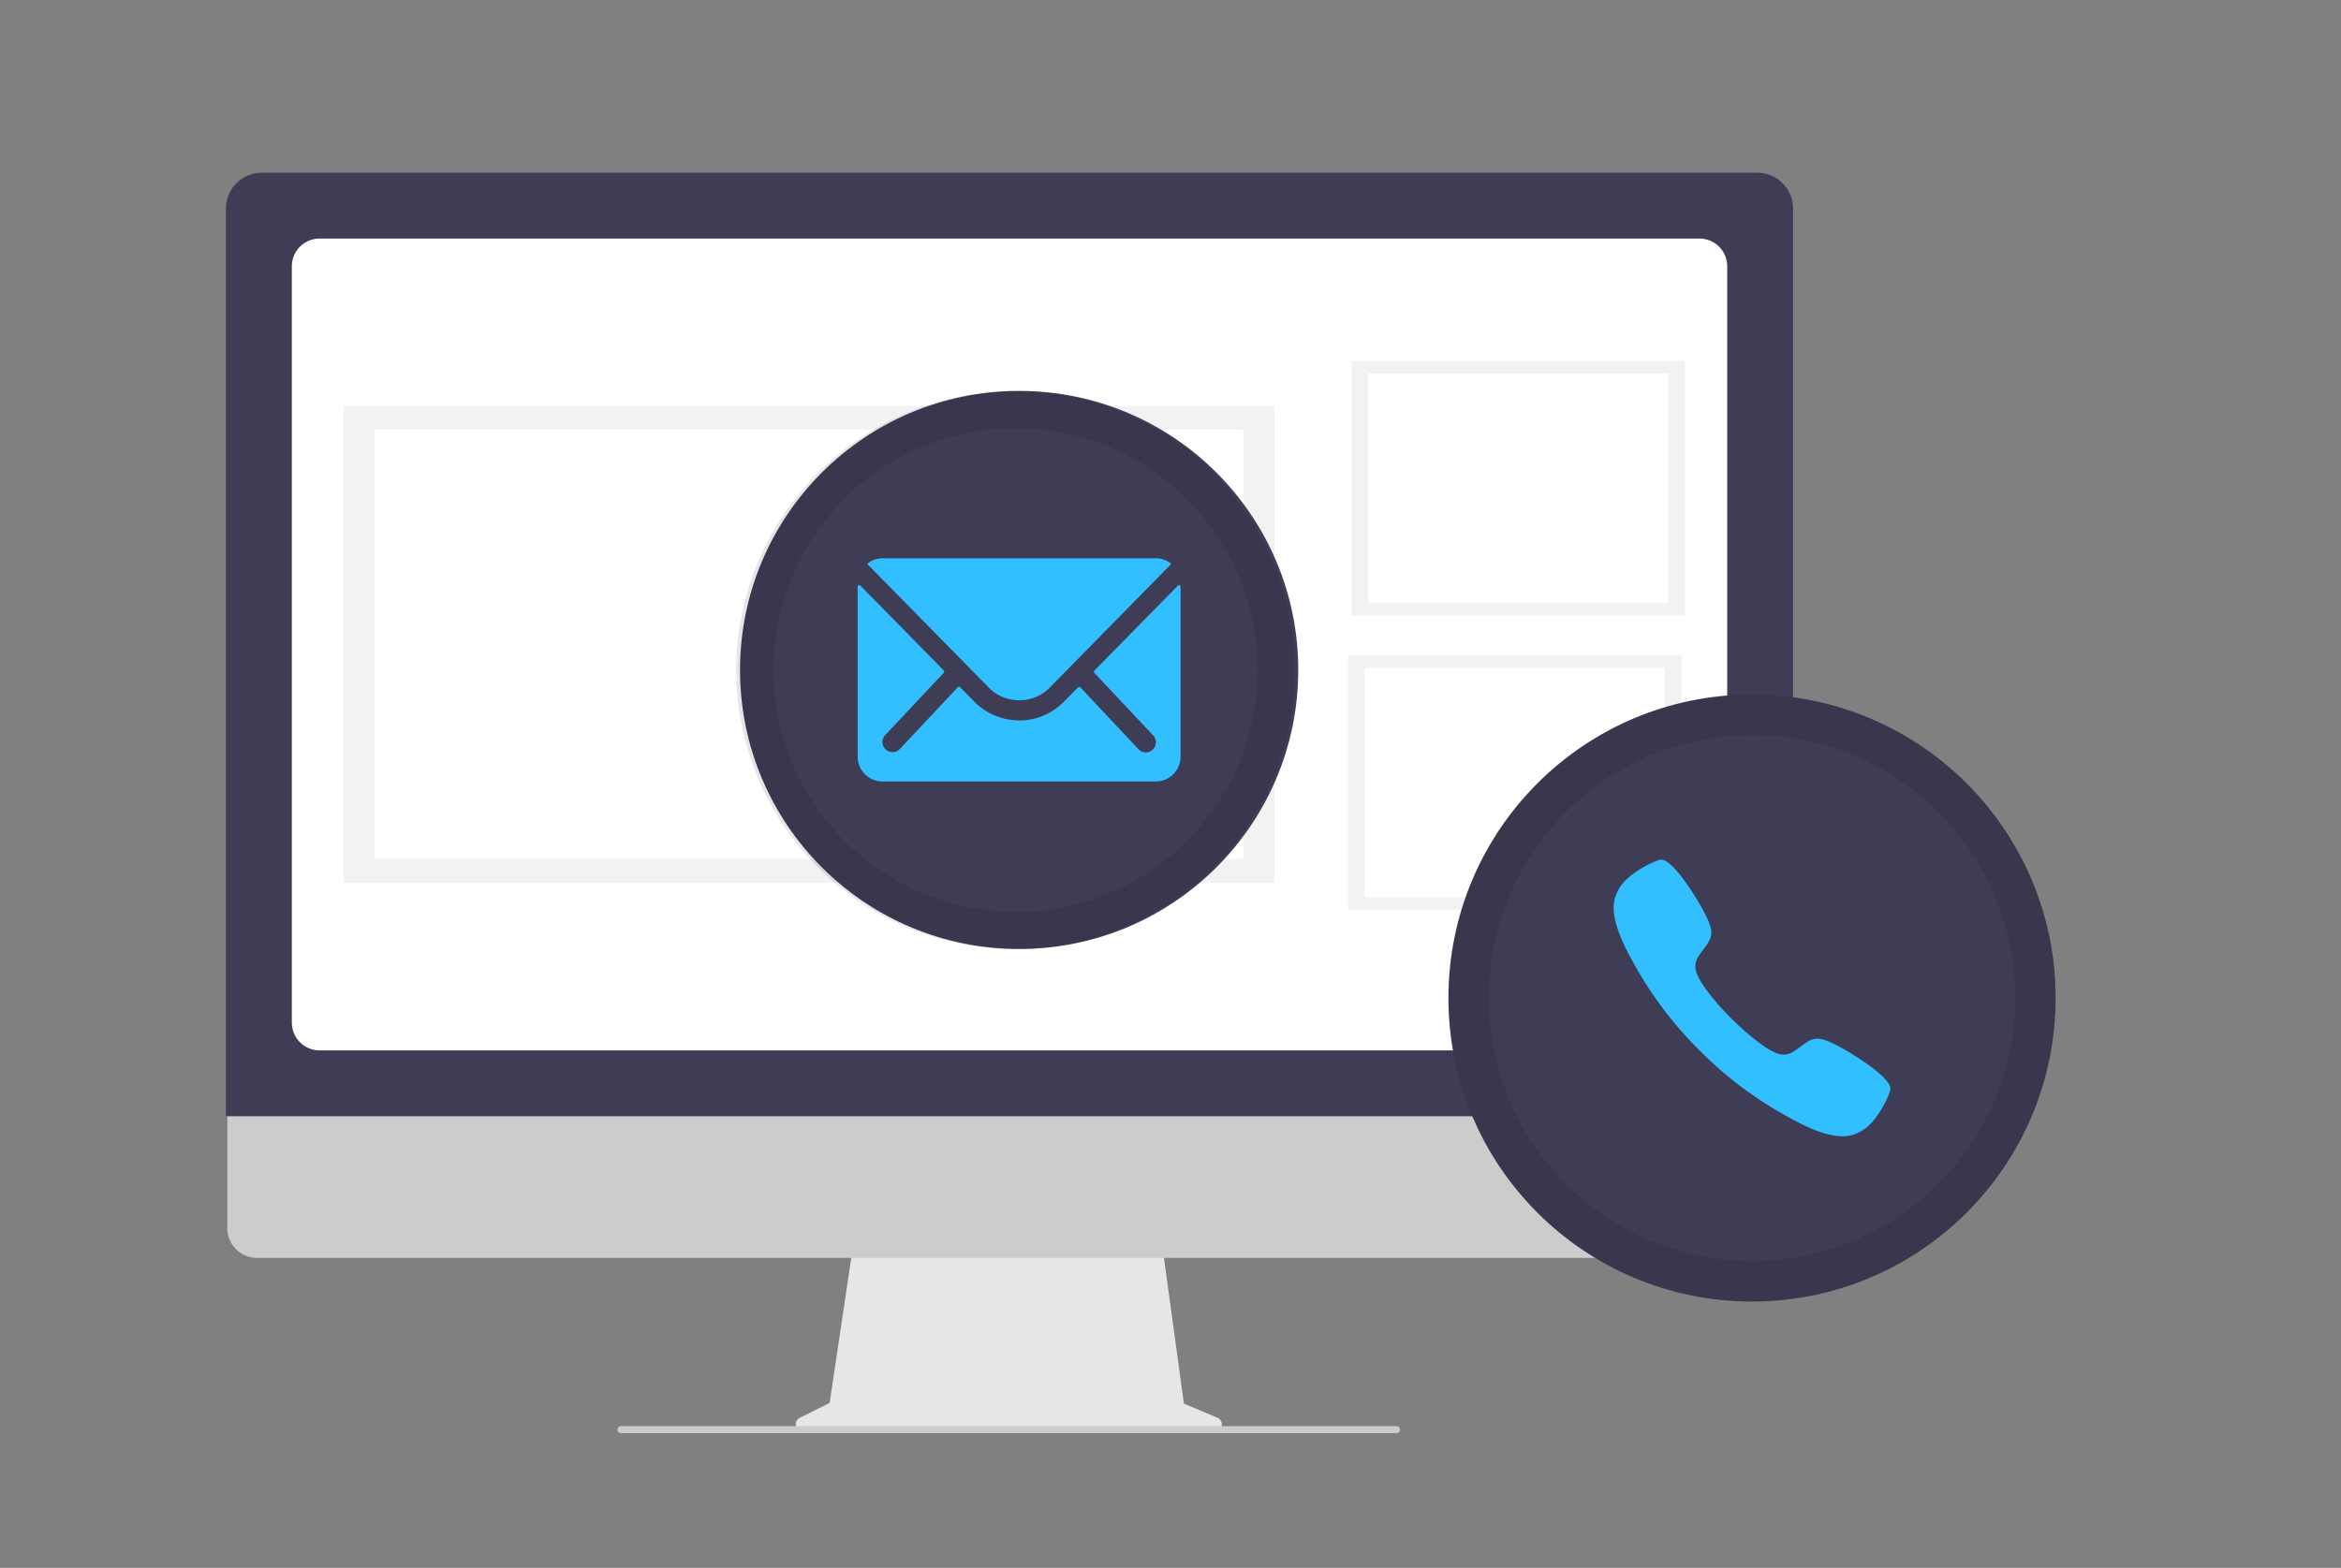 <?xml version="1.0" encoding="UTF-8" standalone="no"?>
<svg
   xmlns:dc="http://purl.org/dc/elements/1.1/"
   xmlns:cc="http://creativecommons.org/ns#"
   xmlns:rdf="http://www.w3.org/1999/02/22-rdf-syntax-ns#"
   xmlns:svg="http://www.w3.org/2000/svg"
   xmlns="http://www.w3.org/2000/svg"
   xmlns:sodipodi="http://sodipodi.sourceforge.net/DTD/sodipodi-0.dtd"
   xmlns:inkscape="http://www.inkscape.org/namespaces/inkscape"
   id="fab53ecb-c04a-44eb-8d92-23f87bdb6c81"
   data-name="Layer 1"
   width="942.547"
   height="631.439"
   viewBox="0 0 942.547 631.439"
   version="1.1"
   sodipodi:docname="data1.svg"
   inkscape:version="0.92.4 (5da689c313, 2019-01-14)">
  <rect x="0" y="0" width="942.547" height="631.439" fill="#808080" stroke="none"/>
  <defs
     id="defs113" />
  <sodipodi:namedview
     pagecolor="#ffffff"
     bordercolor="#666666"
     borderopacity="1"
     objecttolerance="10"
     gridtolerance="10"
     guidetolerance="10"
     inkscape:pageopacity="0"
     inkscape:pageshadow="2"
     inkscape:window-width="960"
     inkscape:window-height="1016"
     id="namedview111"
     showgrid="false"
     inkscape:zoom="0.52856158"
     inkscape:cx="665.02373"
     inkscape:cy="-130.72671"
     inkscape:window-x="0"
     inkscape:window-y="27"
     inkscape:window-maximized="0"
     inkscape:current-layer="fab53ecb-c04a-44eb-8d92-23f87bdb6c81" />
  <path
     d="m 490.169,570.98 -13.501,-5.685 -9.261,-67.679 H 344.075 l -10.039,67.402 -12.078,6.039 a 2.868,2.868 0 0 0 1.283,5.434 h 165.815 a 2.868,2.868 0 0 0 1.113,-5.512 z"
     id="path32"
     inkscape:connector-curvature="0"
     style="fill:#e6e6e6;stroke-width:0.925" />
  <path
     d="M 709.337,506.621 H 103.499 A 12.003,12.003 0 0 1 91.523,494.618 V 409.187 H 721.313 v 85.431 a 12.003,12.003 0 0 1 -11.976,12.003 z"
     id="path34"
     inkscape:connector-curvature="0"
     style="fill:#cccccc;stroke-width:0.925" />
  <path
     d="M 721.947,449.564 H 90.97 V 84.022 A 14.486,14.486 0 0 1 105.44,69.553 H 707.477 a 14.486,14.486 0 0 1 14.47,14.469 z"
     id="path36"
     inkscape:connector-curvature="0"
     style="fill:#3f3d56;stroke-width:0.925" />
  <path
     d="M 684.261,423.033 H 128.656 A 11.167,11.167 0 0 1 117.501,411.878 V 107.238 a 11.168,11.168 0 0 1 11.155,-11.155 h 555.605 a 11.168,11.168 0 0 1 11.155,11.155 v 304.64 a 11.167,11.167 0 0 1 -11.155,11.155 z"
     id="path38"
     inkscape:connector-curvature="0"
     style="fill:#ffffff;stroke-width:0.925" />
  <path
     d="m 562.278,577.197 h -312.202 a 1.45,1.45 0 0 1 -1.424,-1.049 1.415,1.415 0 0 1 1.367,-1.775 h 312.144 a 1.494,1.494 0 0 1 1.495,1.104 1.414,1.414 0 0 1 -1.38,1.72 z"
     id="path40"
     inkscape:connector-curvature="0"
     style="fill:#cccccc;stroke-width:0.925" />
  <rect
     x="544.181"
     y="145.334"
     width="134.148"
     height="102.486"
     id="rect42"
     style="fill:#f2f2f2;stroke-width:0.925" />
  <rect
     x="550.847"
     y="150.427"
     width="120.817"
     height="92.301"
     id="rect44"
     style="fill:#ffffff;stroke-width:0.925" />
  <rect
     x="542.769"
     y="263.949"
     width="134.148"
     height="102.486"
     id="rect58"
     style="fill:#f2f2f2;stroke-width:0.925" />
  <rect
     x="549.435"
     y="269.042"
     width="120.817"
     height="92.301"
     id="rect60"
     style="fill:#ffffff;stroke-width:0.925" />
  <path
     d="m 308.842,244.566 a 5.172,5.172 0 1 1 0,10.343 h -80.204 a 5.172,5.172 0 1 1 0,-10.343 h 80.204 m 0,-1.267 h -80.204 a 6.438,6.438 0 1 0 0,12.877 h 80.204 a 6.438,6.438 0 1 0 0,-12.877 z"
     id="path64"
     inkscape:connector-curvature="0"
     style="fill:#31bfff;fill-opacity:1;stroke-width:1.406" />
  <path
     d="m 277.194,256.176 h -60.377 a 6.438,6.438 0 1 1 0,-12.877 h 60.377 a 6.438,6.438 0 0 1 0,12.877 z"
     id="path66"
     inkscape:connector-curvature="0"
     style="fill:#31bfff;fill-opacity:1;stroke-width:1.406" />
  <path
     d="m 308.842,276.232 a 5.172,5.172 0 1 1 0,10.343 h -80.204 a 5.172,5.172 0 1 1 0,-10.343 h 80.204 m 0,-1.267 h -80.204 a 6.438,6.438 0 1 0 0,12.877 h 80.204 a 6.438,6.438 0 1 0 0,-12.877 z"
     id="path70"
     inkscape:connector-curvature="0"
     style="fill:#31bfff;fill-opacity:1;stroke-width:1.406" />
  <path
     d="m 299.994,287.842 h -83.177 a 6.438,6.438 0 1 1 0,-12.877 h 83.177 a 6.438,6.438 0 0 1 0,12.877 z"
     id="path72"
     inkscape:connector-curvature="0"
     style="fill:#31bfff;fill-opacity:1;stroke-width:1.406" />
  <path
     d="m 308.842,307.898 a 5.172,5.172 0 1 1 0,10.343 h -80.204 a 5.172,5.172 0 1 1 0,-10.343 h 80.204 m 0,-1.267 h -80.204 a 6.438,6.438 0 1 0 0,12.877 h 80.204 a 6.438,6.438 0 1 0 0,-12.877 z"
     id="path76"
     inkscape:connector-curvature="0"
     style="fill:#31bfff;fill-opacity:1;stroke-width:1.406" />
  <path
     d="m 250.595,319.508 h -33.777 a 6.438,6.438 0 1 1 0,-12.877 h 33.777 a 6.438,6.438 0 0 1 0,12.877 z"
     id="path78"
     inkscape:connector-curvature="0"
     style="fill:#31bfff;fill-opacity:1;stroke-width:1.406" />
  <rect
     x="138.329"
     y="163.466"
     width="374.786"
     height="192.078"
     id="rect80"
     style="fill:#f2f2f2;stroke-width:0.925" />
  <rect
     x="150.822"
     y="173.011"
     width="349.801"
     height="172.99"
     id="rect82"
     style="fill:#ffffff;stroke-width:0.925" />
  <circle
     style="fill:#3f3d56;stroke-width:1.124"
     cx="410.331"
     cy="269.823"
     r="112.379"
     id="circle283" />
  <path
     inkscape:connector-curvature="0"
     style="fill:#31bfff;stroke-width:1.124"
     d="m 474.244,235.871 -33.648,34.233 a 0.607,0.607 0 0 0 0,0.877 l 23.609,25.104 a 4.07,4.07 0 0 1 -2.867,6.937 4.092,4.092 0 0 1 -2.878,-1.192 l -23.485,-25.014 a 0.641,0.641 0 0 0 -0.899,0 l -5.722,5.779 a 25.149,25.149 0 0 1 -17.988,7.566 25.7,25.7 0 0 1 -18.303,-7.78 l -5.498,-5.621 a 0.641,0.641 0 0 0 -0.899,0 l -23.429,24.958 a 4.059,4.059 0 0 1 -5.745,0 4.047,4.047 0 0 1 0,-5.745 l 23.519,-25.048 a 0.675,0.675 0 0 0 0,-0.877 l -33.648,-34.233 a 0.618,0.618 0 0 0 -1.057,0.438 v 68.5 a 10.028,10.028 0 0 0 9.994,9.995 h 110.029 a 10.028,10.028 0 0 0 9.994,-9.995 v -68.444 a 0.618,0.618 0 0 0 -1.079,-0.438 z"
     id="path285" />
  <path
     inkscape:connector-curvature="0"
     style="fill:#31bfff;stroke-width:1.124"
     d="m 410.331,282.032 a 17.021,17.021 0 0 0 12.277,-5.059 l 49.006,-49.882 a 9.781,9.781 0 0 0 -6.183,-2.248 H 355.322 a 9.713,9.713 0 0 0 -6.183,2.248 l 49.017,49.882 a 16.954,16.954 0 0 0 12.176,5.059 z"
     id="path287" />
  <path
     inkscape:connector-curvature="0"
     style="opacity:0.1;stroke-width:1.124"
     d="m 408.914,157.455 a 112.424,112.424 0 1 0 112.368,112.368 112.424,112.424 0 0 0 -112.368,-112.368 z m 0,209.806 a 97.438,97.438 0 1 1 97.438,-97.438 97.438,97.438 0 0 1 -97.438,97.438 z"
     id="path289" />
  <circle
     style="fill:#3f3d56;stroke-width:1.223"
     cx="705.414"
     cy="401.94"
     r="122.225"
     id="circle277" />
  <path
     inkscape:connector-curvature="0"
     style="fill:#31bfff;stroke-width:1.223"
     d="m 757.882,433.463 c -4.255,-4.255 -14.489,-10.674 -19.564,-13.071 -5.857,-2.812 -8.009,-2.763 -12.154,0.232 -3.448,2.445 -5.686,4.805 -9.647,3.937 -3.962,-0.868 -11.812,-6.786 -19.405,-14.355 -7.593,-7.569 -13.487,-15.37 -14.33,-19.393 -0.844,-4.023 1.48,-6.211 3.949,-9.66 2.983,-4.145 3.069,-6.297 0.232,-12.154 -2.445,-5.074 -8.791,-15.284 -13.083,-19.564 -4.292,-4.28 -5.221,-3.338 -7.569,-2.445 a 43.774,43.774 0 0 0 -6.933,3.668 c -4.255,2.849 -6.639,5.221 -8.315,8.791 -1.675,3.57 -3.57,10.198 6.175,27.548 a 153.686,153.686 0 0 0 27.022,36.034 v 0 0 a 153.918,153.918 0 0 0 36.156,27.071 c 17.338,9.782 23.978,7.838 27.548,6.175 3.57,-1.663 5.942,-4.023 8.779,-8.315 a 43.199,43.199 0 0 0 3.668,-6.933 c 0.807,-2.348 1.761,-3.301 -2.531,-7.569 z"
     id="path279" />
  <path
     inkscape:connector-curvature="0"
     style="opacity:0.1;stroke-width:1.223"
     d="m 705.414,279.728 a 122.274,122.274 0 1 0 122.213,122.212 122.274,122.274 0 0 0 -122.213,-122.212 z m 0,228.187 A 105.975,105.975 0 1 1 811.389,401.94 105.975,105.975 0 0 1 705.414,507.915 Z"
     id="path281" />
</svg>
